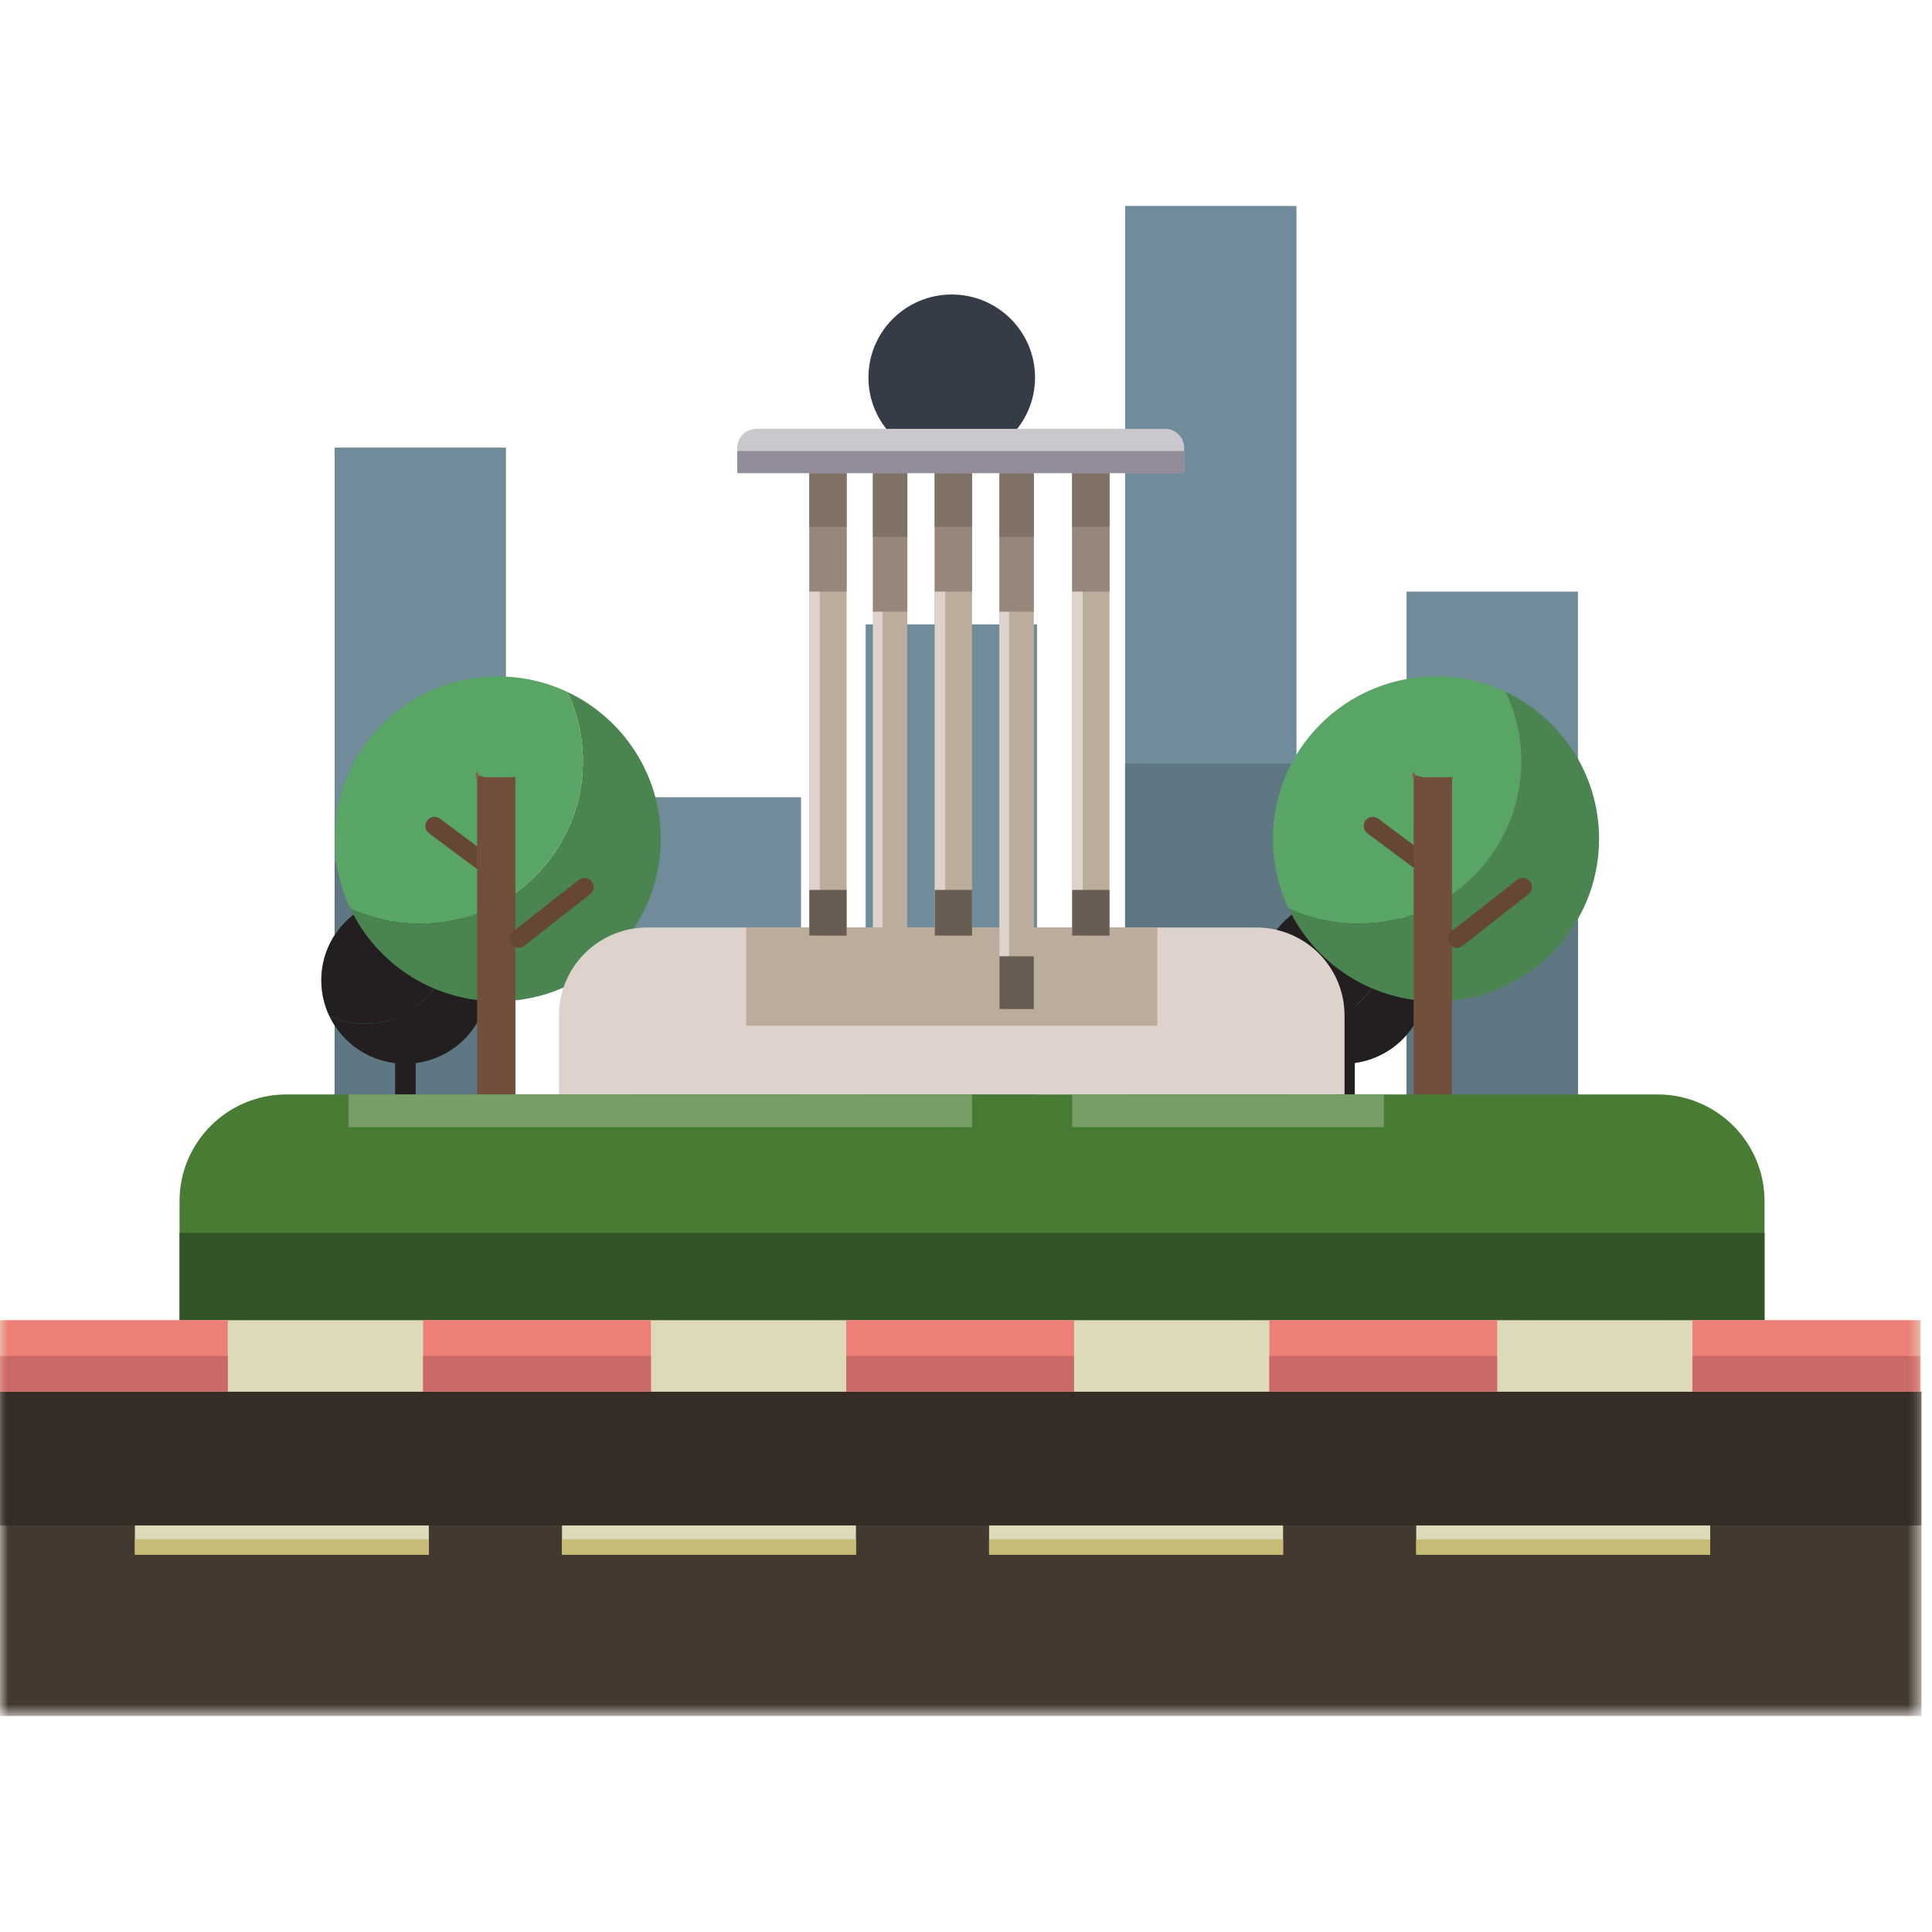 <?xml version="1.0" encoding="UTF-8"?>
<svg width="120px" height="120px" viewBox="0 0 120 120" version="1.1" xmlns="http://www.w3.org/2000/svg" xmlns:xlink="http://www.w3.org/1999/xlink">
    <!-- Generator: Sketch 51.1 (57501) - http://www.bohemiancoding.com/sketch -->
    <title>Sculpture1</title>
    <desc>Created with Sketch.</desc>
    <defs>
        <polygon id="path-1" points="0 94.208 119.343 94.208 119.343 0.416 0 0.416"></polygon>
    </defs>
    <g id="Sculpture1" stroke="none" stroke-width="1" fill="none" fill-rule="evenodd">
        <g id="Page-1" transform="translate(0, 12)">
            <polygon id="Fill-1" fill="#708B99" points="20.783 59.234 31.426 59.234 31.426 15.8 20.783 15.8"></polygon>
            <polygon id="Fill-2" fill="#708B99" points="39.11 59.234 49.753 59.234 49.753 37.516 39.11 37.516"></polygon>
            <polygon id="Fill-3" fill="#708B99" points="53.77 59.234 64.414 59.234 64.414 26.784 53.77 26.784"></polygon>
            <polygon id="Fill-4" fill="#708B99" points="69.883 59.233 80.526 59.233 80.526 0.792 69.883 0.792"></polygon>
            <polygon id="Fill-5" fill="#708B99" points="87.366 59.234 98.009 59.234 98.009 24.747 87.366 24.747"></polygon>
            <polygon id="Fill-6" fill="#5F7782" points="20.783 59.234 31.426 59.234 31.426 41.542 20.783 41.542"></polygon>
            <polygon id="Fill-7" fill="#5F7782" points="39.11 59.234 49.753 59.234 49.753 50.388 39.11 50.388"></polygon>
            <polygon id="Fill-8" fill="#5F7782" points="53.77 59.234 64.414 59.234 64.414 46.016 53.77 46.016"></polygon>
            <polygon id="Fill-9" fill="#5F7782" points="69.883 59.234 80.526 59.234 80.526 35.429 69.883 35.429"></polygon>
            <polygon id="Fill-10" fill="#5F7782" points="87.366 59.234 98.009 59.234 98.009 45.187 87.366 45.187"></polygon>
            <g id="Group-141" transform="translate(0, 0.376)">
                <path d="M27.379,43.825 C27.698,44.496 27.876,45.246 27.876,46.037 C27.876,48.898 25.547,51.219 22.675,51.219 C21.88,51.219 21.127,51.041 20.453,50.724 C21.287,52.479 23.081,53.694 25.159,53.694 C28.031,53.694 30.36,51.373 30.36,48.511 C30.36,46.441 29.141,44.655 27.379,43.825" id="Fill-11" fill="#498451"></path>
                <path d="M27.876,46.037 C27.876,45.246 27.698,44.496 27.379,43.825 C26.705,43.508 25.953,43.33 25.159,43.33 C22.286,43.33 19.957,45.65 19.957,48.511 C19.957,49.303 20.136,50.053 20.453,50.724 C21.127,51.041 21.88,51.219 22.675,51.219 C25.547,51.219 27.876,48.898 27.876,46.037" id="Fill-13" fill="#58A565"></path>
                <path d="M25.109,49.931 L22.97,48.333 C22.841,48.237 22.814,48.055 22.91,47.927 C23.007,47.799 23.19,47.772 23.319,47.868 L25.459,49.465 C25.588,49.562 25.615,49.744 25.518,49.872 C25.421,50 25.238,50.026 25.109,49.931" id="Fill-15" fill="#664634"></path>
                <path d="M25.548,45.873 L24.777,45.873 C24.693,45.873 24.526,46.117 24.463,46.161 C24.566,46.232 24.544,46.568 24.544,46.703 L24.544,58.065 L25.816,58.065 L25.816,46.703 C25.816,46.485 25.766,45.873 25.548,45.873" id="Fill-17" fill="#724F3D"></path>
                <path d="M24.544,46.377 C24.441,46.449 24.544,46.568 24.544,46.703 L24.544,58.418 L24.544,46.703 C24.544,46.568 24.648,46.449 24.544,46.377" id="Fill-19" fill="#895F4C"></path>
                <path d="M28.107,50.275 L26.005,51.922 C25.879,52.021 25.695,52 25.596,51.873 C25.497,51.746 25.518,51.564 25.644,51.465 L27.747,49.819 C27.874,49.72 28.057,49.741 28.156,49.867 C28.256,49.994 28.234,50.176 28.107,50.275" id="Fill-21" fill="#664634"></path>
                <path d="M27.379,43.825 C27.698,44.496 27.876,45.246 27.876,46.037 C27.876,48.898 25.547,51.219 22.675,51.219 C21.88,51.219 21.127,51.041 20.453,50.724 C21.287,52.479 23.081,53.694 25.159,53.694 C28.031,53.694 30.36,51.373 30.36,48.511 C30.36,46.441 29.141,44.655 27.379,43.825" id="Fill-23" fill="#231F20"></path>
                <path d="M27.876,46.037 C27.876,45.246 27.698,44.496 27.379,43.825 C26.705,43.508 25.953,43.33 25.159,43.33 C22.286,43.33 19.957,45.65 19.957,48.511 C19.957,49.303 20.136,50.053 20.453,50.724 C21.127,51.041 21.88,51.219 22.675,51.219 C25.547,51.219 27.876,48.898 27.876,46.037" id="Fill-25" fill="#231F20"></path>
                <path d="M25.109,49.931 L22.97,48.333 C22.841,48.237 22.814,48.055 22.91,47.927 C23.007,47.799 23.19,47.772 23.319,47.868 L25.459,49.465 C25.588,49.562 25.615,49.744 25.518,49.872 C25.421,50 25.238,50.026 25.109,49.931" id="Fill-27" fill="#231F20"></path>
                <path d="M25.548,45.873 L24.777,45.873 C24.693,45.873 24.526,46.117 24.463,46.161 C24.566,46.232 24.544,46.568 24.544,46.703 L24.544,58.065 L25.816,58.065 L25.816,46.703 C25.816,46.485 25.766,45.873 25.548,45.873" id="Fill-29" fill="#231F20"></path>
                <path d="M24.544,46.377 C24.441,46.449 24.544,46.568 24.544,46.703 L24.544,58.418 L24.544,46.703 C24.544,46.568 24.648,46.449 24.544,46.377" id="Fill-31" fill="#231F20"></path>
                <path d="M28.107,50.275 L26.005,51.922 C25.879,52.021 25.695,52 25.596,51.873 C25.497,51.746 25.518,51.564 25.644,51.465 L27.747,49.819 C27.874,49.72 28.057,49.741 28.156,49.867 C28.256,49.994 28.234,50.176 28.107,50.275" id="Fill-33" fill="#231F20"></path>
                <path d="M35.239,30.601 C35.858,31.907 36.206,33.367 36.206,34.909 C36.206,40.482 31.67,45 26.076,45 C24.528,45 23.063,44.655 21.751,44.037 C23.373,47.454 26.866,49.819 30.914,49.819 C36.508,49.819 41.043,45.301 41.043,39.728 C41.043,35.696 38.669,32.217 35.239,30.601" id="Fill-35" fill="#498451"></path>
                <path d="M36.206,34.909 C36.206,33.368 35.858,31.907 35.238,30.601 C33.927,29.982 32.461,29.637 30.914,29.637 C25.319,29.637 20.784,34.155 20.784,39.728 C20.784,41.269 21.13,42.73 21.751,44.036 C23.063,44.655 24.529,45 26.076,45 C31.67,45 36.206,40.482 36.206,34.909" id="Fill-37" fill="#58A565"></path>
                <path d="M30.817,42.492 L26.65,39.381 C26.399,39.194 26.348,38.84 26.535,38.589 C26.725,38.339 27.08,38.288 27.331,38.476 L31.498,41.585 C31.75,41.773 31.8,42.128 31.613,42.378 C31.425,42.628 31.068,42.679 30.817,42.492" id="Fill-39" fill="#664634"></path>
                <path d="M31.671,35.899 L30.171,35.899 C30.008,35.899 29.639,35.717 29.514,35.804 C29.716,35.943 29.631,35.944 29.631,36.207 L29.631,58.065 L32.015,58.065 L32.015,36.207 C32.015,35.781 32.098,35.899 31.671,35.899" id="Fill-41" fill="#724F3D"></path>
                <path d="M29.631,35.572 C29.429,35.712 29.631,35.944 29.631,36.206 L29.631,58.073 L29.631,36.206 C29.631,35.944 29.832,35.712 29.631,35.572" id="Fill-43" fill="#895F4C"></path>
                <path d="M36.656,43.164 L32.563,46.37 C32.316,46.563 31.959,46.52 31.765,46.275 C31.571,46.029 31.613,45.673 31.86,45.48 L35.954,42.274 C36.201,42.081 36.558,42.124 36.752,42.369 C36.946,42.615 36.904,42.97 36.656,43.164" id="Fill-45" fill="#664634"></path>
                <path d="M85.658,43.825 C85.976,44.496 86.155,45.246 86.155,46.037 C86.155,48.898 83.825,51.219 80.952,51.219 C80.159,51.219 79.406,51.041 78.732,50.724 C79.565,52.479 81.359,53.694 83.437,53.694 C86.309,53.694 88.638,51.373 88.638,48.511 C88.638,46.441 87.42,44.655 85.658,43.825" id="Fill-47" fill="#498451"></path>
                <path d="M86.155,46.037 C86.155,45.246 85.976,44.496 85.658,43.825 C84.984,43.508 84.231,43.33 83.437,43.33 C80.564,43.33 78.235,45.65 78.235,48.511 C78.235,49.303 78.413,50.053 78.732,50.724 C79.406,51.041 80.159,51.219 80.952,51.219 C83.825,51.219 86.155,48.898 86.155,46.037" id="Fill-49" fill="#58A565"></path>
                <path d="M83.387,49.931 L81.248,48.333 C81.119,48.237 81.092,48.055 81.189,47.927 C81.285,47.799 81.469,47.772 81.597,47.868 L83.737,49.465 C83.866,49.562 83.893,49.744 83.796,49.872 C83.699,50 83.516,50.026 83.387,49.931" id="Fill-51" fill="#664634"></path>
                <path d="M83.826,45.873 L83.055,45.873 C82.972,45.873 82.831,46.117 82.767,46.161 C82.87,46.232 82.876,46.568 82.876,46.703 L82.876,58.065 L84.147,58.065 L84.147,46.703 C84.147,46.485 84.045,45.873 83.826,45.873" id="Fill-53" fill="#724F3D"></path>
                <path d="M82.876,46.377 C82.772,46.449 82.876,46.568 82.876,46.703 L82.876,58.418 L82.876,46.703 C82.876,46.568 82.979,46.449 82.876,46.377" id="Fill-55" fill="#895F4C"></path>
                <path d="M86.386,50.275 L84.283,51.922 C84.157,52.021 83.974,52 83.874,51.873 C83.774,51.746 83.796,51.564 83.922,51.465 L86.025,49.819 C86.151,49.72 86.335,49.741 86.435,49.867 C86.534,49.994 86.512,50.176 86.386,50.275" id="Fill-57" fill="#664634"></path>
                <path d="M85.658,43.825 C85.976,44.496 86.155,45.246 86.155,46.037 C86.155,48.898 83.825,51.219 80.952,51.219 C80.159,51.219 79.406,51.041 78.732,50.724 C79.565,52.479 81.359,53.694 83.437,53.694 C86.309,53.694 88.638,51.373 88.638,48.511 C88.638,46.441 87.42,44.655 85.658,43.825" id="Fill-59" fill="#231F20"></path>
                <path d="M86.155,46.037 C86.155,45.246 85.976,44.496 85.658,43.825 C84.984,43.508 84.231,43.33 83.437,43.33 C80.564,43.33 78.235,45.65 78.235,48.511 C78.235,49.303 78.413,50.053 78.732,50.724 C79.406,51.041 80.159,51.219 80.952,51.219 C83.825,51.219 86.155,48.898 86.155,46.037" id="Fill-61" fill="#231F20"></path>
                <path d="M83.387,49.931 L81.248,48.333 C81.119,48.237 81.092,48.055 81.189,47.927 C81.285,47.799 81.469,47.772 81.597,47.868 L83.737,49.465 C83.866,49.562 83.893,49.744 83.796,49.872 C83.699,50 83.516,50.026 83.387,49.931" id="Fill-63" fill="#231F20"></path>
                <path d="M83.826,45.873 L83.055,45.873 C82.972,45.873 82.831,46.117 82.767,46.161 C82.87,46.232 82.876,46.568 82.876,46.703 L82.876,58.065 L84.147,58.065 L84.147,46.703 C84.147,46.485 84.045,45.873 83.826,45.873" id="Fill-65" fill="#231F20"></path>
                <path d="M82.876,46.377 C82.772,46.449 82.876,46.568 82.876,46.703 L82.876,58.418 L82.876,46.703 C82.876,46.568 82.979,46.449 82.876,46.377" id="Fill-67" fill="#231F20"></path>
                <path d="M86.386,50.275 L84.283,51.922 C84.157,52.021 83.974,52 83.874,51.873 C83.774,51.746 83.796,51.564 83.922,51.465 L86.025,49.819 C86.151,49.72 86.335,49.741 86.435,49.867 C86.534,49.994 86.512,50.176 86.386,50.275" id="Fill-69" fill="#231F20"></path>
                <path d="M93.516,30.601 C94.136,31.907 94.484,33.367 94.484,34.909 C94.484,40.482 89.949,45 84.354,45 C82.806,45 81.341,44.655 80.029,44.037 C81.652,47.454 85.144,49.819 89.192,49.819 C94.786,49.819 99.322,45.301 99.322,39.728 C99.322,35.696 96.947,32.217 93.516,30.601" id="Fill-71" fill="#498451"></path>
                <path d="M94.484,34.909 C94.484,33.368 94.137,31.907 93.516,30.601 C92.205,29.982 90.739,29.637 89.191,29.637 C83.597,29.637 79.061,34.155 79.061,39.728 C79.061,41.269 79.409,42.73 80.029,44.036 C81.341,44.655 82.807,45 84.354,45 C89.949,45 94.484,40.482 94.484,34.909" id="Fill-73" fill="#58A565"></path>
                <path d="M89.096,42.492 L84.929,39.381 C84.677,39.194 84.626,38.84 84.813,38.589 C85.002,38.339 85.358,38.288 85.609,38.476 L89.776,41.585 C90.028,41.773 90.079,42.128 89.891,42.378 C89.703,42.628 89.346,42.679 89.096,42.492" id="Fill-75" fill="#664634"></path>
                <path d="M89.949,35.899 L88.448,35.899 C88.286,35.899 87.864,35.717 87.74,35.804 C87.941,35.943 87.803,35.944 87.803,36.207 L87.803,58.065 L90.187,58.065 L90.187,36.207 C90.187,35.781 90.376,35.899 89.949,35.899" id="Fill-77" fill="#724F3D"></path>
                <path d="M87.803,35.572 C87.601,35.712 87.803,35.944 87.803,36.206 L87.803,58.073 L87.803,36.206 C87.803,35.944 88.004,35.712 87.803,35.572" id="Fill-79" fill="#895F4C"></path>
                <path d="M94.934,43.164 L90.841,46.37 C90.594,46.563 90.237,46.52 90.043,46.275 C89.85,46.029 89.892,45.673 90.139,45.48 L94.232,42.274 C94.479,42.081 94.836,42.124 95.03,42.369 C95.224,42.615 95.181,42.97 94.934,43.164" id="Fill-81" fill="#664634"></path>
                <path d="M83.511,55.601 L34.719,55.601 L34.719,50.699 C34.719,47.68 37.175,45.232 40.207,45.232 L78.023,45.232 C81.054,45.232 83.511,47.68 83.511,50.699 L83.511,55.601 Z" id="Fill-83" fill="#DDD3CC"></path>
                <path d="M53.94,11.072 C53.94,8.224 56.257,5.916 59.115,5.916 C61.972,5.916 64.289,8.224 64.289,11.072 C64.289,13.919 61.972,16.226 59.115,16.226 C56.257,16.226 53.94,13.919 53.94,11.072" id="Fill-85" fill="#363C47"></path>
                <mask id="mask-2" fill="white">
                    <use xlink:href="#path-1"></use>
                </mask>
                <g id="Clip-88"></g>
                <polygon id="Fill-87" fill="#BCAC9C" mask="url(#mask-2)" points="54.221 50.3 56.355 50.3 56.355 16.324 54.221 16.324"></polygon>
                <polygon id="Fill-89" fill="#DDD3CC" mask="url(#mask-2)" points="54.221 50.3 54.821 50.3 54.821 16.324 54.221 16.324"></polygon>
                <polygon id="Fill-90" fill="#685D52" mask="url(#mask-2)" points="54.221 50.3 56.355 50.3 56.355 47.019 54.221 47.019"></polygon>
                <polygon id="Fill-91" fill="#96877A" mask="url(#mask-2)" points="54.221 25.618 56.355 25.618 56.355 16.324 54.221 16.324"></polygon>
                <polygon id="Fill-92" fill="#7F7166" mask="url(#mask-2)" points="54.221 20.97 56.355 20.97 56.355 16.324 54.221 16.324"></polygon>
                <polygon id="Fill-93" fill="#BCAC9C" mask="url(#mask-2)" points="46.348 51.333 71.884 51.333 71.884 45.228 46.348 45.228"></polygon>
                <polygon id="Fill-94" fill="#BCAC9C" mask="url(#mask-2)" points="62.077 50.3 64.212 50.3 64.212 16.324 62.077 16.324"></polygon>
                <polygon id="Fill-95" fill="#DDD3CC" mask="url(#mask-2)" points="62.077 50.3 62.678 50.3 62.678 16.324 62.077 16.324"></polygon>
                <polygon id="Fill-96" fill="#685D52" mask="url(#mask-2)" points="62.077 50.3 64.212 50.3 64.212 47.019 62.077 47.019"></polygon>
                <polygon id="Fill-97" fill="#96877A" mask="url(#mask-2)" points="62.077 25.618 64.212 25.618 64.212 16.324 62.077 16.324"></polygon>
                <polygon id="Fill-98" fill="#7F7166" mask="url(#mask-2)" points="62.077 20.97 64.212 20.97 64.212 16.324 62.077 16.324"></polygon>
                <polygon id="Fill-99" fill="#BCAC9C" mask="url(#mask-2)" points="66.594 45.739 68.913 45.739 68.913 16.324 66.594 16.324"></polygon>
                <polygon id="Fill-100" fill="#DDD3CC" mask="url(#mask-2)" points="66.594 45.739 67.247 45.739 67.247 16.324 66.594 16.324"></polygon>
                <polygon id="Fill-101" fill="#685D52" mask="url(#mask-2)" points="66.594 45.739 68.913 45.739 68.913 42.899 66.594 42.899"></polygon>
                <polygon id="Fill-102" fill="#96877A" mask="url(#mask-2)" points="66.594 24.37 68.913 24.37 68.913 16.324 66.594 16.324"></polygon>
                <polygon id="Fill-103" fill="#7F7166" mask="url(#mask-2)" points="66.594 20.347 68.913 20.347 68.913 16.324 66.594 16.324"></polygon>
                <polygon id="Fill-104" fill="#BCAC9C" mask="url(#mask-2)" points="50.267 45.739 52.585 45.739 52.585 16.324 50.267 16.324"></polygon>
                <polygon id="Fill-105" fill="#DDD3CC" mask="url(#mask-2)" points="50.267 45.739 50.92 45.739 50.92 16.324 50.267 16.324"></polygon>
                <polygon id="Fill-106" fill="#685D52" mask="url(#mask-2)" points="50.267 45.739 52.585 45.739 52.585 42.899 50.267 42.899"></polygon>
                <polygon id="Fill-107" fill="#96877A" mask="url(#mask-2)" points="50.267 24.37 52.585 24.37 52.585 16.324 50.267 16.324"></polygon>
                <polygon id="Fill-108" fill="#7F7166" mask="url(#mask-2)" points="50.267 20.347 52.585 20.347 52.585 16.324 50.267 16.324"></polygon>
                <polygon id="Fill-109" fill="#BCAC9C" mask="url(#mask-2)" points="58.058 45.739 60.376 45.739 60.376 16.324 58.058 16.324"></polygon>
                <polygon id="Fill-110" fill="#DDD3CC" mask="url(#mask-2)" points="58.058 45.739 58.709 45.739 58.709 16.324 58.058 16.324"></polygon>
                <polygon id="Fill-111" fill="#685D52" mask="url(#mask-2)" points="58.058 45.739 60.376 45.739 60.376 42.899 58.058 42.899"></polygon>
                <polygon id="Fill-112" fill="#96877A" mask="url(#mask-2)" points="58.058 24.37 60.376 24.37 60.376 16.324 58.058 16.324"></polygon>
                <polygon id="Fill-113" fill="#7F7166" mask="url(#mask-2)" points="58.058 20.347 60.376 20.347 60.376 16.324 58.058 16.324"></polygon>
                <path d="M73.55,17.011 L45.792,17.011 L45.792,15.436 C45.792,14.787 46.321,14.261 46.972,14.261 L72.371,14.261 C73.022,14.261 73.55,14.787 73.55,15.436 L73.55,17.011 Z" id="Fill-114" fill="#CAC8CC" mask="url(#mask-2)"></path>
                <polygon id="Fill-115" fill="#938C9B" mask="url(#mask-2)" points="45.792 17.011 73.55 17.011 73.55 15.637 45.792 15.637"></polygon>
                <path d="M109.598,70.253 L11.152,70.253 L11.152,62.223 C11.152,58.566 14.128,55.601 17.799,55.601 L102.951,55.601 C106.622,55.601 109.598,58.566 109.598,62.223 L109.598,70.253 Z" id="Fill-116" fill="#487C35" mask="url(#mask-2)"></path>
                <polygon id="Fill-117" fill="#335426" mask="url(#mask-2)" points="11.152 70.252 109.598 70.252 109.598 64.198 11.152 64.198"></polygon>
                <polygon id="Fill-118" fill="#779E67" mask="url(#mask-2)" points="21.653 57.632 60.376 57.632 60.376 55.602 21.653 55.602"></polygon>
                <polygon id="Fill-119" fill="#779E67" mask="url(#mask-2)" points="66.594 57.632 85.956 57.632 85.956 55.602 66.594 55.602"></polygon>
                <polygon id="Fill-120" fill="#DDDABA" mask="url(#mask-2)" points="0 74.068 119.343 74.068 119.343 69.623 0 69.623"></polygon>
                <polygon id="Fill-121" fill="#ED7F77" mask="url(#mask-2)" points="26.28 74.068 40.43 74.068 40.43 69.623 26.28 69.623"></polygon>
                <polygon id="Fill-122" fill="#ED7F77" mask="url(#mask-2)" points="52.56 74.068 66.71 74.068 66.71 69.623 52.56 69.623"></polygon>
                <polygon id="Fill-123" fill="#ED7F77" mask="url(#mask-2)" points="78.841 74.068 92.99 74.068 92.99 69.623 78.841 69.623"></polygon>
                <polygon id="Fill-124" fill="#ED7F77" mask="url(#mask-2)" points="105.122 74.068 119.27 74.068 119.27 69.623 105.122 69.623"></polygon>
                <polygon id="Fill-125" fill="#44392F" mask="url(#mask-2)" points="0 94.208 119.343 94.208 119.343 74.069 0 74.069"></polygon>
                <polygon id="Fill-126" fill="#352C25" mask="url(#mask-2)" points="0 82.372 119.343 82.372 119.343 74.069 0 74.069"></polygon>
                <polygon id="Fill-127" fill="#DDDABA" mask="url(#mask-2)" points="8.378 84.161 26.636 84.161 26.636 82.372 8.378 82.372"></polygon>
                <polygon id="Fill-128" fill="#DDDABA" mask="url(#mask-2)" points="34.906 84.161 53.165 84.161 53.165 82.372 34.906 82.372"></polygon>
                <polygon id="Fill-129" fill="#DDDABA" mask="url(#mask-2)" points="61.435 84.161 79.694 84.161 79.694 82.372 61.435 82.372"></polygon>
                <polygon id="Fill-130" fill="#DDDABA" mask="url(#mask-2)" points="87.964 84.161 106.223 84.161 106.223 82.372 87.964 82.372"></polygon>
                <polygon id="Fill-131" fill="#C6BC75" mask="url(#mask-2)" points="8.378 84.198 26.636 84.198 26.636 83.228 8.378 83.228"></polygon>
                <polygon id="Fill-132" fill="#C6BC75" mask="url(#mask-2)" points="34.906 84.198 53.165 84.198 53.165 83.228 34.906 83.228"></polygon>
                <polygon id="Fill-133" fill="#C6BC75" mask="url(#mask-2)" points="61.435 84.198 79.694 84.198 79.694 83.228 61.435 83.228"></polygon>
                <polygon id="Fill-134" fill="#C6BC75" mask="url(#mask-2)" points="87.964 84.198 106.223 84.198 106.223 83.228 87.964 83.228"></polygon>
                <polygon id="Fill-135" fill="#ED7F77" mask="url(#mask-2)" points="0 74.068 14.149 74.068 14.149 69.623 0 69.623"></polygon>
                <polygon id="Fill-136" fill="#C96A67" mask="url(#mask-2)" points="26.28 74.068 40.43 74.068 40.43 71.845 26.28 71.845"></polygon>
                <polygon id="Fill-137" fill="#C96A67" mask="url(#mask-2)" points="52.56 74.068 66.71 74.068 66.71 71.845 52.56 71.845"></polygon>
                <polygon id="Fill-138" fill="#C96A67" mask="url(#mask-2)" points="78.841 74.068 92.99 74.068 92.99 71.845 78.841 71.845"></polygon>
                <polygon id="Fill-139" fill="#C96A67" mask="url(#mask-2)" points="105.122 74.068 119.27 74.068 119.27 71.845 105.122 71.845"></polygon>
                <polygon id="Fill-140" fill="#C96A67" mask="url(#mask-2)" points="0 74.068 14.149 74.068 14.149 71.845 0 71.845"></polygon>
            </g>
        </g>
    </g>
</svg>